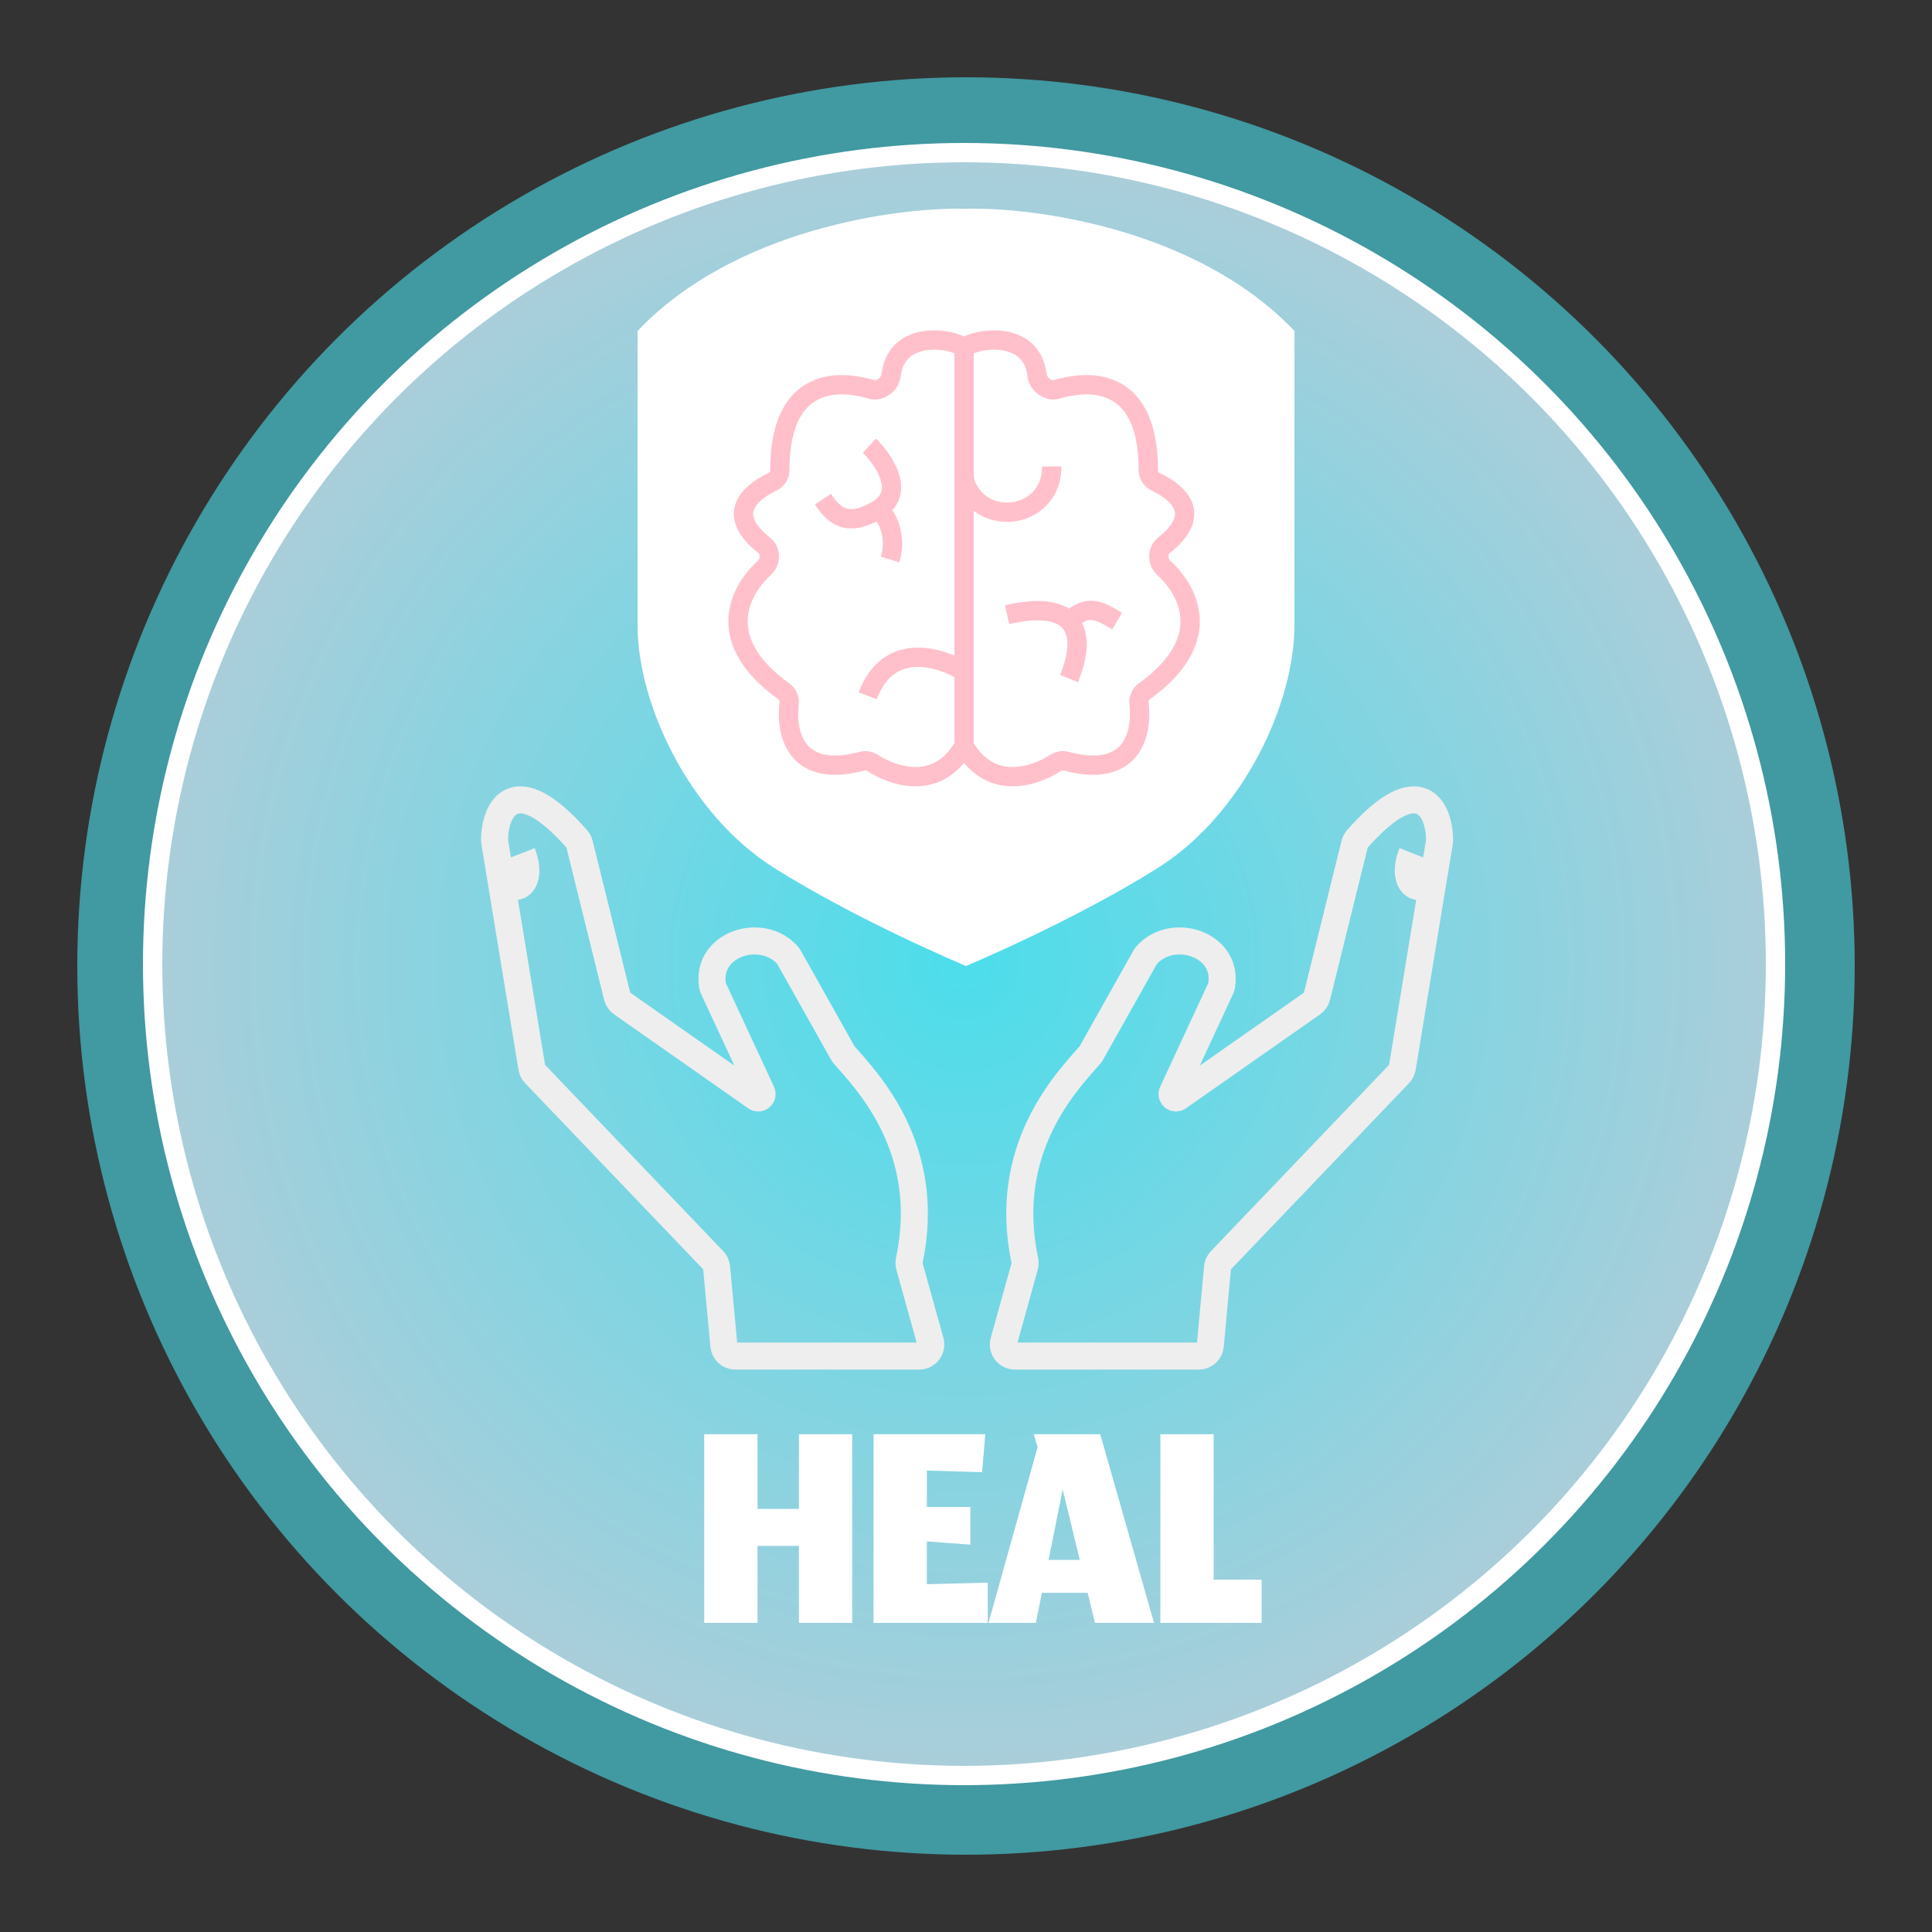 <svg width="500" height="500" viewBox="0 0 500 500" fill="none" xmlns="http://www.w3.org/2000/svg">
<rect x="0" y="0" width="500" height="500" fill="#333333" stroke="none"/>
<circle cx="250" cy="250" r="230" fill="#4CDDEB" fill-opacity="0.6"/>
<circle cx="249.5" cy="249.5" r="210" fill="url(#paint0_radial_1_395)" stroke="white" stroke-width="5"/>
<path d="M250 54.024C232.105 53.578 190.053 59.279 165 85.647V161.811C165 182.299 178.421 210.805 200.342 224.612C222.263 238.42 250 250 250 250V54.024Z" fill="white"/>
<path d="M250 54.024C267.895 53.578 309.947 59.279 335 85.647V161.811C335 182.299 321.579 210.805 299.658 224.612C277.737 238.42 250 250 250 250V54.024Z" fill="white"/>
<path d="M249.5 173.819V192.217C249.5 192.738 249.364 193.259 249.09 193.702C242.43 204.478 231.543 201.135 225.815 197.45C225.01 196.932 224.017 196.758 223.091 197.003C206.025 201.527 203.305 190.029 204.216 182.061C204.355 180.847 203.848 179.625 202.855 178.913C185.161 166.231 190.6 153.567 197.866 146.903C199.535 145.373 199.514 142.494 197.737 141.091C187.696 133.158 193.874 127.572 199.92 124.674C201.064 124.126 201.82 122.964 201.819 121.695C201.794 98.9 215.444 97.793 225.43 100.75C227.759 101.44 230.32 99.492 230.617 97.081C232.241 83.91 249.5 88.367 249.5 90.352V173.819ZM249.5 173.819C243.415 169.942 229.909 165.764 224.566 180.067" stroke="#FFC0CB" stroke-width="5"/>
<path d="M225.012 115.347C227.238 117.43 235.252 126.952 227.238 131.862M227.238 131.862C219.145 136.82 215.661 133.201 212.99 129.184M227.238 131.862C229.761 133.35 232.136 139.093 230.355 144.806" stroke="#FFC0CB" stroke-width="5"/>
<path d="M249.5 123.828V173.819V192.217C249.5 192.738 249.636 193.259 249.91 193.702C256.57 204.478 267.457 201.135 273.185 197.45C273.99 196.932 274.983 196.758 275.909 197.003C292.975 201.527 295.695 190.029 294.784 182.061C294.645 180.847 295.152 179.625 296.145 178.913C313.839 166.231 308.4 153.567 301.134 146.903C299.465 145.373 299.486 142.494 301.263 141.091C311.304 133.158 305.126 127.572 299.08 124.674C297.936 124.126 297.18 122.964 297.181 121.695C297.206 98.9 283.556 97.793 273.57 100.75C271.241 101.44 268.68 99.492 268.383 97.081C266.759 83.91 249.5 88.367 249.5 90.352V123.828ZM249.5 123.828C252.617 136.772 272.207 134.987 272.207 120.703M260.631 159.089C268.687 157.205 273.979 157.942 276.66 160.732M276.66 175.604C279.411 168.831 279.469 163.655 276.66 160.732M276.66 160.732C281.528 156.305 284.258 157.871 289.127 160.732" stroke="#FFC0CB" stroke-width="5"/>
<path d="M129.463 226.587L137.635 276.307C137.733 276.904 138.009 277.457 138.427 277.894L184.638 326.215C185.106 326.704 185.395 327.338 185.458 328.012L187.332 348.233C187.475 349.776 188.769 350.956 190.319 350.956H237.882C239.866 350.956 241.304 349.064 240.772 347.152L235.362 327.696C235.229 327.22 235.22 326.709 235.322 326.226C241.464 297.237 224.379 279.775 218.457 273.004C218.324 272.851 218.214 272.693 218.115 272.516L204.171 247.704C204.081 247.544 203.976 247.39 203.855 247.252C197.171 239.64 182.59 244.349 184.406 255.102C184.445 255.336 184.522 255.568 184.622 255.783L197.133 282.732C197.564 283.659 196.49 284.559 195.653 283.972L160.938 259.657C160.344 259.241 159.921 258.625 159.747 257.921L149.963 218.402C149.849 217.943 149.617 217.503 149.305 217.148C132.949 198.557 127.948 209.724 128 217.49C128.001 217.634 128.015 217.775 128.038 217.918L129.463 226.587ZM129.463 226.587C132.891 232.318 138.316 228.942 135.114 220.769" stroke="#EEEEEE" stroke-width="7"/>
<path d="M371.092 226.587L362.921 276.307C362.823 276.904 362.547 277.457 362.129 277.894L315.917 326.215C315.449 326.704 315.16 327.338 315.098 328.012L313.224 348.233C313.081 349.776 311.786 350.956 310.236 350.956H262.674C260.689 350.956 259.252 349.064 259.783 347.152L265.194 327.696C265.326 327.22 265.335 326.709 265.233 326.226C259.091 297.237 276.177 279.775 282.098 273.004C282.232 272.851 282.341 272.693 282.441 272.516L296.385 247.704C296.474 247.544 296.58 247.39 296.701 247.252C303.385 239.64 317.965 244.349 316.15 255.102C316.11 255.336 316.033 255.568 315.933 255.783L303.422 282.732C302.992 283.659 304.065 284.559 304.903 283.972L339.618 259.657C340.211 259.241 340.635 258.625 340.809 257.921L350.592 218.402C350.706 217.943 350.938 217.503 351.25 217.148C367.607 198.557 372.608 209.724 372.555 217.49C372.554 217.634 372.541 217.775 372.517 217.918L371.092 226.587ZM371.092 226.587C367.664 232.318 362.24 228.942 365.441 220.769" stroke="#EEEEEE" stroke-width="7"/>
<path d="M196.048 420H182.256V371.167H196.048V390.5H206.756V371.167H220.548V420H206.756V400.083H196.048V420ZM255.621 420H226.079V371.167H254.996L254.163 381L239.871 380.583V390H251.121V399.75L239.871 398.917V410L255.621 409.583V420ZM283.363 420L281.488 412.208H269.654L268.071 420H255.821L268.529 374.542L267.529 371.167H284.738L298.654 420H283.363ZM275.029 385.5L271.363 403.708H279.446L275.029 385.5ZM300.298 420V371.167H314.09V408.833H326.506V420H300.298Z" fill="white"/>
<defs>
<radialGradient id="paint0_radial_1_395" cx="0" cy="0" r="1" gradientUnits="userSpaceOnUse" gradientTransform="translate(249.5 249.5) rotate(90) scale(392.889)">
<stop stop-color="#4CDDEB"/>
<stop offset="1" stop-color="#FFC0CB"/>
</radialGradient>
</defs>
</svg>
